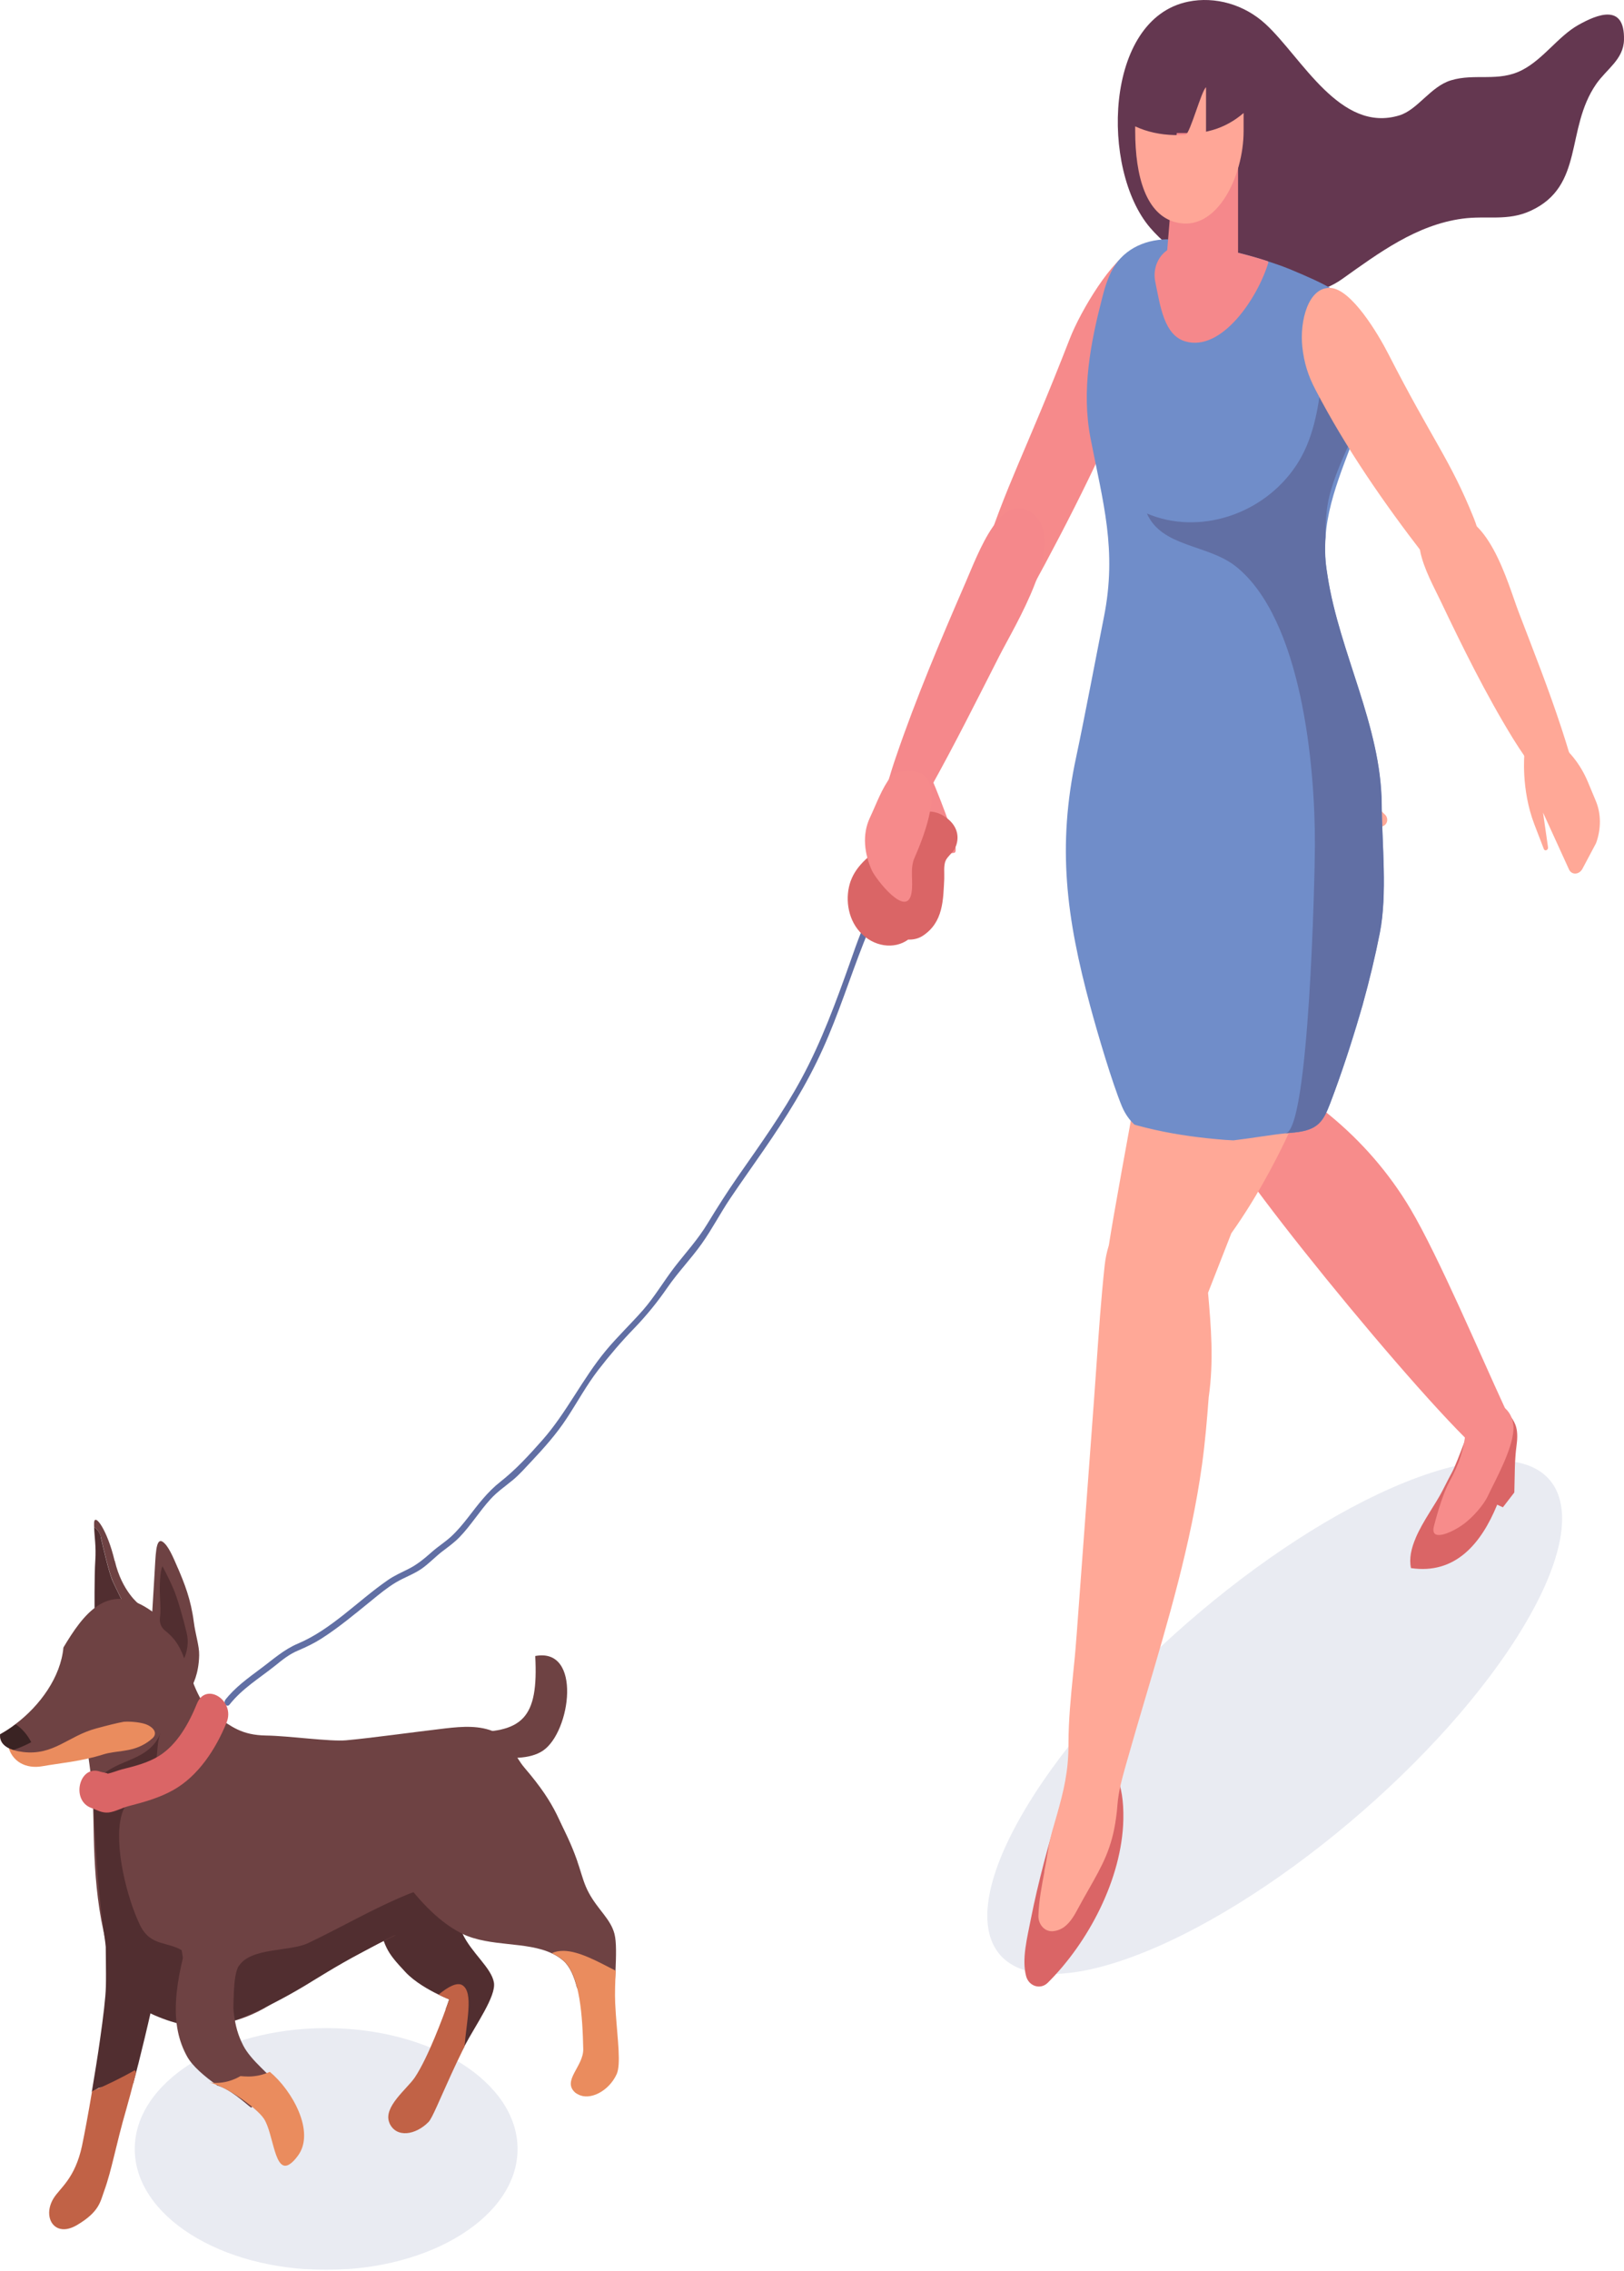 <svg width="78" height="109" viewBox="0 0 78 109" fill="none" xmlns="http://www.w3.org/2000/svg">
<path d="M54.324 93.954C60.924 91.547 69.367 84.438 73.177 78.073C76.987 71.708 74.724 68.5 68.124 70.907C61.524 73.315 53.081 80.424 49.271 86.789C45.461 93.153 47.724 96.361 54.324 93.954Z" fill="#E9EBF2"/>
<path d="M15.665 108.959C20.742 108.959 24.858 106.361 24.858 103.157C24.858 99.952 20.742 97.354 15.665 97.354C10.588 97.354 6.472 99.952 6.472 103.157C6.472 106.361 10.588 108.959 15.665 108.959Z" fill="#E9EBF2"/>
<path d="M44.726 37.318C44.726 37.318 46.226 40.835 45.84 40.934C45.004 41.154 43.868 39.505 43.868 39.505L44.73 37.318H44.726Z" fill="#F5888B"/>
<path d="M10.81 81.609C11.286 81 11.903 80.559 12.503 80.11C13.099 79.67 13.622 79.187 14.299 78.901C15.919 78.218 17.166 76.86 18.615 75.857C18.936 75.632 19.279 75.483 19.626 75.309C20.046 75.099 20.389 74.808 20.745 74.495C21.036 74.237 21.366 74.031 21.654 73.769C21.958 73.492 22.224 73.169 22.481 72.841C22.961 72.218 23.419 71.61 24.028 71.132C24.769 70.551 25.412 69.849 26.046 69.132C27.208 67.821 27.979 66.177 29.106 64.823C29.672 64.144 30.306 63.545 30.885 62.885C31.446 62.243 31.884 61.493 32.406 60.814C32.946 60.117 33.521 59.498 33.984 58.73C34.451 57.962 34.926 57.218 35.436 56.482C36.499 54.956 37.596 53.438 38.492 51.78C39.456 50.001 40.159 48.08 40.841 46.16C41.167 45.233 41.501 44.245 42.019 43.42C42.289 42.99 42.636 42.634 42.791 42.128C42.949 41.608 42.915 41.051 42.911 40.508C42.911 40.306 43.194 40.306 43.194 40.508C43.207 41.341 43.215 42.151 42.761 42.868C42.538 43.224 42.272 43.533 42.079 43.912C41.852 44.348 41.659 44.807 41.475 45.27C40.811 46.956 40.271 48.689 39.525 50.338C38.741 52.08 37.742 53.668 36.675 55.213C36.144 55.986 35.599 56.745 35.076 57.522C34.596 58.234 34.198 59.007 33.701 59.705C33.182 60.435 32.565 61.067 32.055 61.807C31.567 62.514 31.052 63.147 30.465 63.756C29.852 64.388 29.274 65.062 28.729 65.769C28.172 66.491 27.731 67.306 27.229 68.069C26.724 68.842 26.123 69.511 25.502 70.172C25.219 70.472 24.945 70.785 24.628 71.048C24.268 71.347 23.882 71.605 23.561 71.961C23.029 72.542 22.609 73.235 22.061 73.797C21.808 74.054 21.533 74.251 21.255 74.462C20.912 74.724 20.612 75.047 20.261 75.295C19.871 75.567 19.421 75.717 19.013 75.96C18.598 76.209 18.212 76.527 17.835 76.836C17.055 77.468 16.283 78.115 15.443 78.653C15.083 78.883 14.71 79.061 14.325 79.225C13.896 79.403 13.575 79.665 13.21 79.96C12.46 80.559 11.633 81.051 11.021 81.829C10.9 81.978 10.703 81.758 10.819 81.609H10.81Z" fill="#616FA4"/>
<path d="M40.86 42.287C41.147 41.491 41.88 40.957 42.626 40.456C42.678 40.32 42.772 40.189 42.909 40.077C43.29 39.763 43.428 39.37 43.92 39.126C44.495 38.845 45.052 38.906 45.553 39.332C46.016 39.725 46.097 40.259 45.862 40.728C45.755 40.938 45.523 41.098 45.425 41.299C45.309 41.543 45.365 41.917 45.352 42.189C45.3 43.191 45.313 44.273 44.315 44.924C44.113 45.055 43.869 45.111 43.62 45.102C42.952 45.589 41.949 45.453 41.297 44.732C40.685 44.057 40.586 43.041 40.86 42.282V42.287Z" fill="#DA6566"/>
<path d="M67.992 73.83C68.343 73.005 68.96 72.19 69.282 71.553C69.496 71.127 69.663 70.814 69.745 70.664C70.015 70.158 70.692 68.228 70.885 67.722C71.296 66.645 72.518 67.685 72.788 68.402C72.886 68.664 72.891 68.992 72.843 69.352C72.753 70.069 72.762 70.383 72.749 70.879C72.74 71.146 72.732 71.642 72.732 71.642L72.183 72.354L71.909 72.228C71.138 74.111 69.89 75.586 67.769 75.272C67.67 74.808 67.786 74.312 68 73.816L67.992 73.83Z" fill="#DA6566"/>
<path d="M70.264 73.183C69.715 73.577 68.669 74.04 68.871 73.263C69.068 72.499 69.334 71.642 69.612 71.132C70.062 70.312 70.367 69.479 70.401 68.514C70.418 68.036 69.998 65.774 71.254 66.51C71.412 66.51 71.567 66.865 71.661 66.987C71.854 67.235 72.094 67.409 72.312 67.62C72.54 67.835 72.659 68.111 72.689 68.458C72.694 68.514 72.694 68.579 72.689 68.645C72.629 69.61 71.837 71.02 71.434 71.863C71.271 72.2 70.782 72.813 70.264 73.183Z" fill="#F78C8B"/>
<path d="M62.123 52.282C62.715 52.595 63.319 53.082 63.876 53.541C65.389 54.787 66.709 56.29 67.742 58.028C69.1 60.318 71.136 65.118 72.263 67.549C72.692 68.467 71.942 67.619 71.458 68.336C71.038 68.467 71.762 69.184 71.364 69.39C71.299 69.422 71.878 70.214 71.813 70.251C70.048 69.409 59.256 56.267 58.673 54.525C57.91 52.249 61.639 54.586 62.123 52.282Z" fill="#F78C8B"/>
<path d="M51.538 42.329C51.281 40.259 51.101 38.081 52.146 36.381C52.296 36.138 52.309 35.88 52.241 35.66C52.455 35.356 52.695 35.103 52.961 34.916C53.831 34.302 56.441 34.752 57.255 35.445C59.042 36.957 62.449 48.277 57.902 53.246C56.303 54.993 52.939 47.195 51.739 43.5C51.726 43.458 51.551 42.371 51.538 42.329Z" fill="#F78C8B"/>
<path d="M50.324 95.176C49.977 95.523 49.415 95.35 49.283 94.858C49.068 94.043 49.33 93.05 49.514 92.104C49.84 90.441 50.405 88.315 50.92 86.713C51.918 83.608 54.031 83.805 53.954 87.341C53.89 90.198 52.257 93.256 50.324 95.176Z" fill="#DA6566"/>
<path d="M50.154 89.847C50.214 89.537 50.274 89.224 50.321 88.91C50.377 88.54 50.454 88.203 50.544 87.875L50.771 87.088C51.084 85.978 51.324 85.027 51.319 83.697C51.319 82.602 51.427 81.478 51.538 80.386C51.594 79.848 51.65 79.286 51.688 78.747L51.714 78.429C51.992 74.659 52.271 70.893 52.55 67.123C52.588 66.58 52.627 66.041 52.665 65.498C52.772 63.952 52.884 62.351 53.055 60.758C53.09 60.426 53.158 60.093 53.257 59.779C53.484 58.314 53.994 55.532 55.104 49.476C55.605 46.751 56.227 43.346 57.007 39.075C57.281 37.581 57.731 35.988 59.013 35.482C59.638 35.239 60.32 35.346 60.843 35.468C62.252 35.796 63.615 36.456 64.781 37.384L66.534 39.117L66.573 39.163C66.628 39.252 66.645 39.36 66.611 39.459C66.555 39.627 66.397 39.674 66.281 39.707C66.105 40.896 64.348 51.869 59.141 59.199L58.022 62.056C58.164 63.667 58.305 65.329 58.053 67.072C57.975 68.106 57.885 69.207 57.731 70.317C57.208 74.082 56.102 77.825 55.031 81.44C54.705 82.541 54.371 83.674 54.058 84.784C53.9 85.351 53.72 85.992 53.672 86.62C53.655 86.845 53.634 87.06 53.604 87.257C53.407 88.727 52.94 89.547 52.297 90.68C52.13 90.971 51.958 91.275 51.774 91.617C51.62 91.903 51.431 92.254 51.127 92.488C50.951 92.619 50.745 92.694 50.539 92.703C50.531 92.703 50.527 92.703 50.518 92.703C50.351 92.703 50.188 92.633 50.068 92.497C49.94 92.357 49.867 92.156 49.875 91.954C49.897 91.233 50.034 90.53 50.162 89.851L50.154 89.847Z" fill="#FFA897"/>
<path d="M49.483 28.382C51.403 24.884 53.276 21.16 54.801 17.292C55.153 16.398 55.5 15.456 55.603 14.491C55.766 12.95 55.504 11.62 54.45 11.99C53.451 12.342 51.9 14.922 51.386 16.248C49.196 21.868 48.338 23.221 47.151 26.958C46.646 28.546 46.388 30.668 47.79 30.56C48.428 30.513 49.088 29.113 49.487 28.382H49.483Z" fill="#F68A8B"/>
<path d="M42.226 38.971C42.239 38.915 42.252 38.859 42.269 38.808C42.526 37.983 42.749 37.154 43.032 36.335C44.001 33.497 45.171 30.738 46.358 28.003C46.988 26.556 48.111 23.399 49.654 24.701C51.235 26.031 48.766 29.975 47.986 31.511C47.708 32.054 47.434 32.602 47.155 33.145C46.101 35.22 45.063 37.22 43.898 39.21C43.735 39.487 43.568 39.772 43.341 39.955C42.672 40.498 42.042 39.847 42.231 38.971H42.226Z" fill="#F5888B"/>
<path d="M44.434 37.267C45.231 38.049 44.292 40.339 43.924 41.177C43.688 41.716 43.877 42.306 43.778 42.868C43.555 44.118 42.068 42.203 41.875 41.782C41.524 41.004 41.391 40.072 41.785 39.243C42.09 38.597 42.351 37.843 42.792 37.276C42.899 37.14 43.067 37.075 43.238 37.047C43.825 36.944 44.202 37.047 44.438 37.272L44.434 37.267Z" fill="#F68A8B"/>
<path d="M57.325 12.66C56.489 12.145 55.756 11.536 55.229 10.918C52.872 8.15 53.017 0.915 57.063 0.081C58.366 -0.186 59.767 0.217 60.783 1.153C62.527 2.76 64.362 6.413 67.216 5.537C68.095 5.265 68.712 4.151 69.689 3.856C70.842 3.504 71.965 3.954 73.105 3.364C74.129 2.839 74.845 1.739 75.805 1.2C76.73 0.68 78.042 0.151 77.999 1.912C77.978 2.853 77.168 3.308 76.662 4.038C75.17 6.202 76.109 8.923 73.52 10.117C72.402 10.633 71.407 10.337 70.233 10.497C68.03 10.796 66.23 12.136 64.46 13.396C62.532 14.773 59.549 14.037 57.32 12.66H57.325Z" fill="#643750"/>
<path d="M65.462 48.179C65.064 49.612 64.6 51.036 64.099 52.394C64.031 52.586 63.958 52.773 63.885 52.965C63.748 53.316 63.606 53.682 63.345 53.93C62.981 54.276 62.466 54.337 61.986 54.38C61.905 54.389 61.824 54.394 61.738 54.403C61.048 54.473 60.169 54.628 59.243 54.74C59.106 54.731 58.969 54.726 58.836 54.717C57.709 54.628 56.582 54.483 55.472 54.234C55.181 54.169 54.889 54.099 54.602 54.019C54.581 54.014 54.538 54 54.482 53.981C54.233 53.747 54.032 53.457 53.882 53.101C53.41 51.954 52.72 49.621 52.365 48.305C51.216 44.062 50.762 40.639 51.692 36.321C52.073 34.541 52.716 31.145 53.02 29.623C53.663 26.397 52.973 24.116 52.378 21.039C51.932 18.744 52.386 16.43 52.931 14.323C53.076 13.752 53.248 13.185 53.565 12.716C54.208 11.771 55.343 11.405 56.436 11.504C56.569 11.513 56.702 11.532 56.831 11.555C56.903 11.569 56.972 11.583 57.045 11.597C57.083 11.607 57.118 11.611 57.156 11.621C58.416 11.883 59.655 12.136 60.842 12.524C61.018 12.581 61.193 12.642 61.369 12.703C61.541 12.763 61.712 12.824 61.883 12.895C61.948 12.918 62.012 12.946 62.076 12.974C62.796 13.278 63.486 13.569 64.125 13.962C64.592 14.253 65.029 14.604 65.432 15.058C66.379 16.14 66.075 17.634 65.736 18.894C65.719 18.95 65.706 19.006 65.689 19.067C65.076 21.235 63.983 23.203 63.705 25.348C63.688 25.488 63.675 25.624 63.662 25.764C63.623 26.27 63.632 26.785 63.709 27.319C63.726 27.436 63.743 27.549 63.761 27.661C64.331 31.333 66.323 34.836 66.358 38.587C66.375 40.508 66.636 42.905 66.268 44.774C66.045 45.893 65.771 47.036 65.458 48.169L65.462 48.179Z" fill="#708DC9"/>
<path d="M56.146 11.958C55.628 12.253 55.358 12.895 55.486 13.517C55.731 14.735 55.919 16.079 56.918 16.384C58.675 16.913 60.415 14.29 60.921 12.595C60.908 12.571 60.904 12.562 60.891 12.539C59.686 12.145 58.435 11.888 57.162 11.621C57.102 11.621 57.004 11.621 56.944 11.625C56.661 11.705 56.391 11.813 56.146 11.953V11.958Z" fill="#F5888B"/>
<path d="M55.08 24.636C55.795 26.279 58.015 26.12 59.361 27.193C62.515 29.712 63.171 36.742 63.154 40.601C63.15 42.109 62.871 54.281 61.739 54.403C61.825 54.394 61.907 54.384 61.988 54.379C62.468 54.337 62.982 54.276 63.347 53.93C63.608 53.682 63.749 53.316 63.887 52.965C63.959 52.773 64.028 52.586 64.101 52.394C64.607 51.007 65.044 49.598 65.464 48.179C65.781 47.041 66.055 45.898 66.274 44.783C66.642 42.915 66.377 40.521 66.364 38.596C66.334 34.845 64.341 31.342 63.767 27.67C63.75 27.558 63.732 27.445 63.715 27.328C63.638 26.794 63.63 26.279 63.668 25.774C63.655 25.361 63.677 24.921 63.732 24.448C63.951 22.678 65.168 20.847 65.691 19.076C65.708 19.02 65.725 18.964 65.738 18.903C66.077 17.643 66.381 16.145 65.434 15.067C65.035 14.613 64.594 14.262 64.127 13.972C63.287 16.486 63.865 19.924 62.254 22.345C60.677 24.715 57.574 25.713 55.075 24.645L55.08 24.636Z" fill="#616FA4"/>
<path d="M59.463 6.385V13.288H55.957L56.519 6.385H59.463Z" fill="#F5888B"/>
<path d="M58.264 6.235C58.795 6.08 59.297 5.799 59.73 5.425C59.73 5.846 59.73 6.23 59.73 6.282C59.73 8.497 58.414 11.195 56.451 10.665C55.054 10.291 54.523 8.497 54.523 6.282C54.523 6.258 54.523 6.179 54.523 6.066C55.684 6.61 57.077 6.577 58.264 6.235Z" fill="#FFA697"/>
<path d="M57.925 4.188V6.815H57.004L56.94 6.474C57.163 6.408 57.72 4.296 57.93 4.188H57.925Z" fill="#FFA697"/>
<path d="M73.971 37.388C73.941 37.351 73.911 37.313 73.886 37.271C73.483 36.667 73.054 36.077 72.673 35.459C71.353 33.309 70.243 31.056 69.167 28.799C68.597 27.605 67.165 25.179 69.283 24.72C71.447 24.247 72.428 28.054 72.947 29.398C73.131 29.876 73.316 30.358 73.5 30.836C74.203 32.658 74.863 34.433 75.416 36.297C75.493 36.555 75.57 36.822 75.531 37.084C75.416 37.847 74.464 37.974 73.971 37.393V37.388Z" fill="#FFA897"/>
<path d="M68.366 26.603C66.485 24.167 64.65 21.531 63.176 18.697C62.833 18.041 62.632 17.423 62.55 16.651C62.417 15.414 62.833 13.77 63.9 13.822C64.912 13.873 66.198 16.042 66.695 17.016C68.808 21.142 69.652 22.06 70.783 24.865C71.263 26.055 71.482 27.75 70.05 27.994C69.399 28.106 68.756 27.108 68.362 26.598L68.366 26.603Z" fill="#FFA897"/>
<path d="M73.219 36.166C73.219 36.166 73.04 37.876 73.7 39.585C73.888 40.077 74.038 40.461 74.15 40.756C74.197 40.878 74.368 40.807 74.351 40.672L74.111 39.004L75.358 41.735C75.487 42.016 75.851 41.992 76.005 41.702L76.657 40.475C76.905 39.8 76.905 39.065 76.648 38.452L76.271 37.548C75.907 36.672 75.324 35.951 74.591 35.459C74.154 35.169 73.549 35.403 73.309 35.965L73.219 36.175V36.166Z" fill="#FFA897"/>
<path d="M21.412 96.436C21.45 96.328 21.484 96.234 21.51 96.159C21.549 96.042 21.574 95.972 21.574 95.972C21.574 95.972 21.364 95.892 21.06 95.743C20.593 95.518 19.912 95.134 19.474 94.665C18.514 93.64 18.489 93.518 18.043 91.809C17.597 90.099 17.503 85.711 17.503 85.711L21.827 86.835L22.573 87.027C22.573 87.027 22.354 89.846 22.029 91.504C21.934 91.991 22.024 92.422 22.209 92.811C22.646 93.748 23.597 94.45 23.722 95.162C23.837 95.822 22.856 97.176 22.299 98.239C22.269 98.295 22.243 98.351 22.213 98.403C22.209 98.417 22.2 98.426 22.196 98.44C22.183 98.421 22.17 98.407 22.157 98.393C22.102 97.607 21.819 96.951 21.399 96.431L21.412 96.436Z" fill="#512E30"/>
<path d="M6.641 99.082C6.594 99.26 6.551 99.429 6.508 99.593C6.469 99.733 6.435 99.869 6.401 100C6.144 99.958 5.886 99.958 5.616 100L4.734 100.23C4.622 100.29 4.515 100.356 4.408 100.422C4.477 100.005 4.549 99.569 4.618 99.138C4.687 98.712 4.751 98.286 4.807 97.883C4.961 96.815 5.072 95.874 5.085 95.373C5.124 93.996 4.939 89.865 5.291 89.542L6.786 89.27L8.419 88.975C8.419 88.975 8.347 90.971 7.884 93.495C7.541 95.368 7.039 97.499 6.641 99.087V99.082Z" fill="#512E30"/>
<path d="M23.772 83.14C23.039 82.817 22.238 82.868 21.381 82.967C19.863 83.145 17.823 83.43 16.623 83.538C15.852 83.608 13.859 83.323 12.783 83.309C11.6 83.29 11.125 82.878 10.366 82.372C9.625 81.876 9.273 80.855 8.9 79.66C8.545 78.522 3.839 82.11 3.839 82.11C3.839 82.11 4.409 84.648 4.469 86.587C4.529 88.535 4.439 91.458 5.416 94.305C6.432 97.27 10.023 98.066 12.933 96.258C15.53 94.642 19.816 92.268 21.479 91.935C23.146 91.603 27.291 89.458 27.723 89.345C26.862 87.449 26.802 86.737 25.186 84.849C24.741 84.33 24.402 83.416 23.776 83.135L23.772 83.14Z" fill="#6E4243"/>
<path d="M11.477 94.366C12.051 93.476 13.924 93.687 14.786 93.279C16.389 92.521 17.949 91.598 19.586 90.933C21.231 90.263 21.999 90.947 22.551 92.694C22.38 92.685 22.376 92.586 22.243 92.479L21.879 92.525C22.029 92.68 22.127 92.783 22.127 92.783C22.127 92.783 21.643 92.689 21.09 92.628L18.934 92.909C18.467 93.125 17.936 93.429 17.34 93.743C16.183 94.352 15.098 95.045 14.661 95.307C12.544 96.576 11.177 97.021 11.177 97.021C11.25 96.394 11.151 94.858 11.469 94.366H11.477Z" fill="#512E30"/>
<path d="M4.849 85.243C4.952 85.154 5.076 85.06 5.235 84.962C6.114 84.409 7.241 84.353 7.716 83.182C7.434 83.875 7.704 84.512 7.194 85.261C6.735 85.936 6.045 86.339 5.831 87.153C5.454 88.587 6.105 91.134 6.726 92.413C7.245 93.481 8.119 93.162 8.844 93.691C9.666 94.296 9.037 94.619 8.912 95.705C8.822 96.483 8.968 97.227 8.968 97.227C8.968 97.227 7.759 97.031 6.504 96.258C5.248 95.485 5.141 93.874 4.935 92.329C4.691 90.525 4.596 88.676 4.502 86.858C4.459 85.987 4.408 85.631 4.845 85.243H4.849Z" fill="#512E30"/>
<path d="M21.253 88.615C20.966 89.177 19.933 90.619 19.933 90.619C19.933 90.619 20.512 90.488 21.424 89.453C22.342 88.418 22.247 87.706 22.265 87.303C22.282 86.849 21.54 88.043 21.253 88.61V88.615Z" fill="#512E30"/>
<path d="M21.831 86.844C23.734 86.357 25.825 86.142 26.712 87.196C26.79 87.289 26.862 87.388 26.922 87.5C27.938 89.467 27.84 90.048 28.285 90.868C28.723 91.678 29.322 92.109 29.511 92.825C29.614 93.214 29.593 93.888 29.562 94.609C29.558 94.759 29.55 94.909 29.545 95.054C28.915 94.998 28.29 95.125 27.715 95.434C27.574 94.867 27.368 94.394 27.06 94.122C26.892 93.977 26.704 93.856 26.507 93.766C25.277 93.181 23.545 93.467 22.212 92.83C22.182 92.816 22.157 92.802 22.131 92.788C19.787 91.584 18.115 88.151 18.115 88.151C18.115 88.151 19.868 87.355 21.831 86.849V86.844Z" fill="#6E4243"/>
<path d="M5.506 74.925C5.158 73.45 4.559 72.626 4.52 73.076C4.516 73.146 4.52 73.225 4.52 73.305C4.636 73.38 4.79 73.53 4.846 73.787C4.94 74.218 5.248 75.53 5.416 75.895C5.544 76.181 5.879 76.86 6.02 77.141L6.697 77.024C6.697 77.024 5.857 76.401 5.514 74.925H5.506Z" fill="#6E4243"/>
<path d="M4.847 73.787C4.791 73.53 4.633 73.38 4.521 73.305C4.53 73.727 4.624 74.251 4.577 74.897C4.526 75.666 4.543 77.394 4.543 77.394L6.013 77.141C5.876 76.86 5.541 76.185 5.409 75.895C5.241 75.53 4.937 74.218 4.839 73.787H4.847Z" fill="#512E30"/>
<path d="M8.542 75.272C8.31 74.729 8.083 74.195 7.818 74.012C7.466 73.778 7.479 74.691 7.419 75.605C7.342 76.832 7.265 78.204 7.265 78.204L9.228 80.915C9.228 80.915 9.549 80.391 9.566 79.45C9.575 79.009 9.39 78.48 9.309 77.862C9.168 76.761 8.85 75.989 8.542 75.267V75.272Z" fill="#6E4243"/>
<path d="M0.887 83.739C1.003 83.66 1.144 83.538 1.414 83.416C2.533 82.896 3.72 83.079 4.714 82.812C5.709 82.55 6.69 82.625 7.067 82.793C7.449 82.967 7.569 83.252 7.286 83.472C7.166 83.58 7.041 83.66 6.921 83.73C6.249 84.114 5.58 84.025 4.976 84.212C3.9 84.554 2.871 84.634 2.027 84.784C1.264 84.92 0.536 84.578 0.373 83.73C0.634 83.861 0.741 83.833 0.887 83.739Z" fill="#EA8C5E"/>
<path d="M0.642 84.002C0.779 84.049 0.933 84.077 1.105 84.1C2.579 84.278 3.282 83.327 4.61 82.972C5.605 82.704 6.556 82.461 6.929 82.63C7.315 82.803 7.992 82.784 7.782 83.473C8.095 83.196 8.386 82.845 8.613 82.391C9.419 80.798 10.233 79.258 7.126 77.23C5.137 75.928 3.98 77.52 3.046 79.084C2.917 80.489 1.94 81.857 0.74 82.765C0.505 82.948 0.256 83.107 0.003 83.248C-0.031 83.623 0.217 83.866 0.633 83.997L0.642 84.002Z" fill="#6E4243"/>
<path d="M8.317 76.241C8.116 75.764 7.803 75.183 7.803 75.183C7.674 75.445 7.661 76.19 7.683 76.621C7.704 77.052 7.721 77.398 7.687 77.609C7.653 77.824 7.687 78.101 7.97 78.307C8.034 78.354 8.321 78.602 8.497 78.878C8.724 79.225 8.844 79.604 8.844 79.604C8.844 79.604 9.123 79.051 8.968 78.391C8.797 77.665 8.523 76.719 8.321 76.241H8.317Z" fill="#512E30"/>
<path d="M22.36 83.14C25.116 83.21 25.866 82.489 25.707 79.492C27.962 79.066 27.413 83.131 26.08 84.034C24.833 84.877 22.034 83.992 20.929 83.416L22.36 83.145V83.14Z" fill="#6E4243"/>
<path d="M11.097 90.886L11.084 97.12L9.391 97.522L8.56 92.652L8.684 88.118L11.097 90.886Z" fill="#6E4243"/>
<path d="M12.06 101.171C11.983 101.11 11.905 101.054 11.833 100.988C11.52 100.726 11.185 100.464 10.834 100.272C10.697 100.201 10.564 100.145 10.435 100.108C9.801 99.653 9.244 99.18 8.987 98.717C8.151 97.209 8.305 95.321 9.27 92.268C9.42 92.61 10.804 95.284 10.68 95.438C10.693 95.424 10.706 95.406 10.718 95.392C10.748 95.364 10.783 95.335 10.813 95.307C10.834 95.303 10.86 95.293 10.881 95.284C10.928 95.265 10.98 95.242 11.036 95.204C11.267 96.361 11.143 97.148 11.687 98.197C11.867 98.543 12.175 98.89 12.527 99.237C12.69 99.401 12.848 99.555 13.003 99.7C12.415 100.084 12.583 100.656 12.068 101.171H12.06Z" fill="#6E4243"/>
<path d="M26.509 93.757C26.706 93.851 26.895 93.968 27.062 94.113C27.859 94.811 27.979 96.82 28.013 98.351C28.035 99.19 26.972 99.878 27.632 100.454C27.67 100.487 27.717 100.51 27.765 100.534C28.326 100.848 29.247 100.384 29.62 99.56C29.83 99.091 29.663 97.902 29.578 96.679C29.565 96.506 29.556 96.333 29.547 96.16C29.526 95.682 29.547 95.129 29.573 94.6C28.707 94.155 27.816 93.659 27.075 93.645C26.856 93.645 26.672 93.677 26.513 93.752L26.509 93.757Z" fill="#EA8C5E"/>
<path d="M18.7 101.902C19.026 102.651 19.973 102.487 20.586 101.855C20.757 101.682 21.096 100.834 21.674 99.569C21.837 99.213 22.017 98.829 22.223 98.413C22.249 98.356 22.279 98.305 22.309 98.249C22.407 97.022 22.75 95.645 22.214 95.298C21.962 95.134 21.533 95.359 21.061 95.748C21.361 95.893 21.576 95.977 21.576 95.977C21.576 95.977 21.55 96.047 21.512 96.165C21.293 96.773 20.564 98.769 19.922 99.724C19.561 100.263 18.379 101.152 18.704 101.902H18.7Z" fill="#C16246"/>
<path d="M3.942 102.988C4.062 102.417 4.242 101.452 4.422 100.384C5.129 100.084 5.815 99.752 6.479 99.372C6.501 99.405 6.522 99.443 6.539 99.48C6.531 99.518 6.518 99.555 6.509 99.593C6.316 100.347 6.154 100.932 6.068 101.236C5.558 102.993 5.374 104.149 5.005 105.166C4.816 105.686 4.774 106.173 3.694 106.81C3.338 107.02 3.038 107.048 2.811 106.964C2.348 106.791 2.198 106.135 2.571 105.526C2.884 105.016 3.599 104.59 3.942 102.993V102.988Z" fill="#C16246"/>
<path d="M11.544 99.658C11.672 99.668 11.801 99.677 11.93 99.677C12.298 99.677 12.641 99.597 12.958 99.452C14.021 100.328 15.161 102.332 14.308 103.48C14.167 103.672 14.043 103.798 13.931 103.873C13.181 104.393 13.147 102.435 12.68 101.709C12.311 101.143 10.669 100.028 10.018 99.972C10.134 99.981 10.245 99.986 10.361 99.986C10.794 99.986 11.192 99.864 11.548 99.658H11.544Z" fill="#EA8C5E"/>
<path d="M0.643 84.002C1.02 83.875 1.367 83.707 1.5 83.627C1.329 83.295 1.067 82.971 0.75 82.77C0.515 82.953 0.266 83.112 0.013 83.252C-0.021 83.627 0.227 83.871 0.643 84.002Z" fill="#3A2323"/>
<path d="M4.82 85.046C4.906 85.079 5.232 85.116 5.154 85.144C5.377 85.102 5.656 84.985 5.87 84.929C6.47 84.779 7.092 84.625 7.632 84.292C8.506 83.749 9.067 82.742 9.462 81.772C9.89 80.714 11.309 81.632 10.884 82.681C10.362 83.974 9.513 85.257 8.33 85.922C7.649 86.306 6.912 86.507 6.17 86.699C5.857 86.779 5.536 86.966 5.219 87.004C4.902 87.037 4.674 86.891 4.383 86.784C3.384 86.418 3.813 84.681 4.82 85.046Z" fill="#DA6566"/>
</svg>
